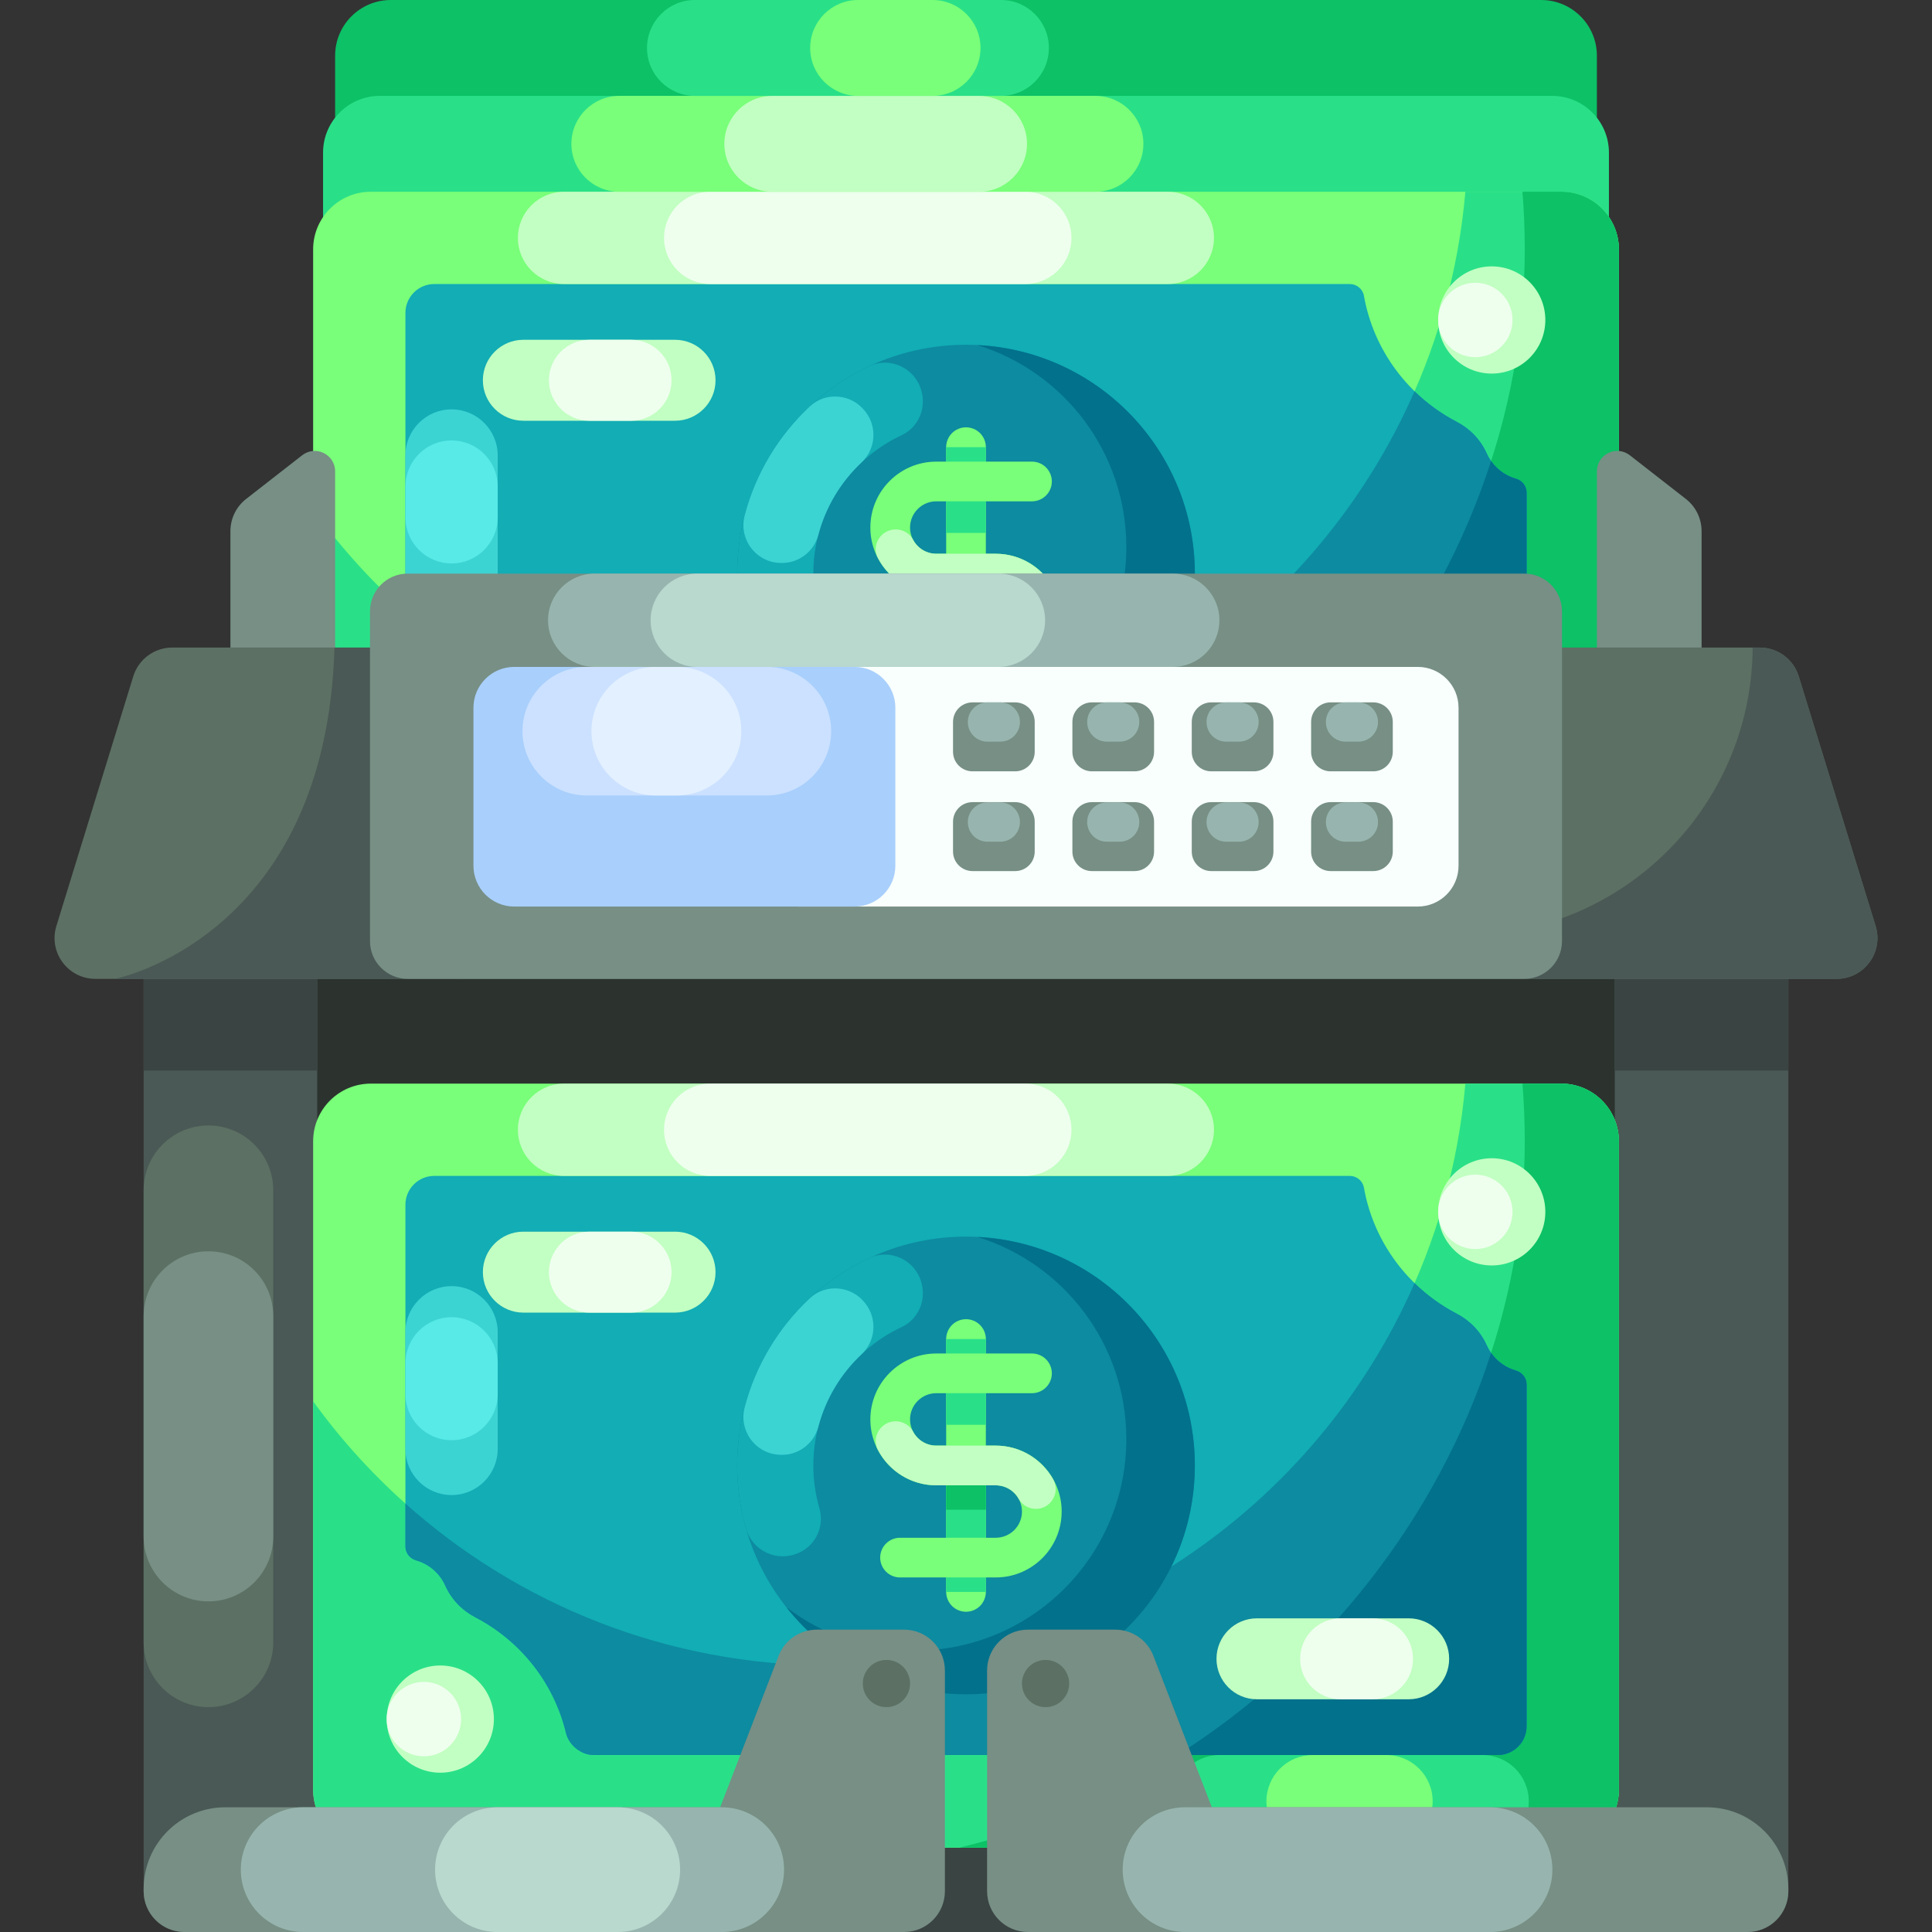 <svg width="512" height="512" viewBox="0 0 512 512" fill="none" xmlns="http://www.w3.org/2000/svg">
<rect x="0" y="0" width="512" height="512" fill="#333333" stroke="none"/>
<g clip-path="url(#clip0_83_2)">
<path d="M408.422 195.571H103.578C95.421 195.571 88.809 188.959 88.809 180.802V14.769C88.809 6.612 95.422 0 103.578 0H408.422C416.579 0 423.191 6.612 423.191 14.769V180.802C423.191 188.959 416.578 195.571 408.422 195.571Z" fill="#0CC166"/>
<path d="M411.332 224.715H100.666C92.354 224.715 85.615 217.977 85.615 209.664V40.461C85.615 32.149 92.353 25.41 100.666 25.41H411.331C419.643 25.41 426.382 32.148 426.382 40.461V209.665C426.382 217.977 419.644 224.715 411.332 224.715Z" fill="#29E088"/>
<path d="M72.416 251.662H439.583V489.557H72.416V251.662Z" fill="#2C332F"/>
<path d="M429.017 66.097V237.916C429.017 246.363 422.183 253.206 413.747 253.286H98.284C89.827 253.206 82.984 246.362 82.984 237.916V66.097C82.984 57.66 89.827 50.817 98.274 50.817H413.737C422.183 50.817 429.017 57.66 429.017 66.097Z" fill="#79FF79"/>
<path d="M429.017 66.097V237.916C429.017 246.363 422.183 253.206 413.747 253.286H98.284C89.827 253.206 82.984 246.362 82.984 237.916V135.043L82.994 135.023C113.695 177.427 163.613 205.021 219.974 205.021C308.328 205.021 380.842 137.227 388.336 50.817H413.736C422.183 50.817 429.017 57.66 429.017 66.097Z" fill="#29E088"/>
<path d="M429.017 66.097V237.916C429.017 246.363 422.183 253.206 413.747 253.286H254.252C338.067 233.357 404.078 154.892 404.078 66.046C404.078 60.916 403.868 55.836 403.467 50.816H413.737C422.183 50.817 429.017 57.66 429.017 66.097Z" fill="#0CC166"/>
<path d="M405.14 241.017C405.14 247.793 399.647 253.286 392.871 253.286H323.183C316.407 253.286 310.914 247.793 310.914 241.017C310.914 234.241 316.407 228.748 323.183 228.748H392.871C399.646 228.748 405.14 234.241 405.14 241.017Z" fill="#29E088"/>
<path d="M379.668 241.017C379.668 247.793 374.175 253.286 367.399 253.286H347.88C341.104 253.286 335.611 247.793 335.611 241.017C335.611 234.241 341.104 228.748 347.88 228.748H367.399C374.175 228.748 379.668 234.241 379.668 241.017Z" fill="#79FF79"/>
<path d="M404.566 130.543V221.107C404.566 223.134 403.761 225.078 402.328 226.511C400.895 227.944 398.951 228.749 396.924 228.749H157.277C153.984 228.749 150.754 226.108 149.986 222.906C146.787 209.57 137.877 198.453 125.996 192.268C122.466 190.434 119.623 187.5 118.003 183.862H117.995C117.279 182.252 116.218 180.818 114.887 179.662C113.556 178.506 111.988 177.656 110.292 177.172C108.623 176.695 107.441 175.216 107.441 173.48V82.915C107.441 80.889 108.247 78.945 109.68 77.512C111.113 76.079 113.057 75.273 115.083 75.273H357.7C359.535 75.273 361.131 76.574 361.451 78.381C364.028 92.926 373.326 105.151 386.011 111.754C389.542 113.588 392.384 116.522 394.004 120.16H394.012C394.729 121.771 395.79 123.205 397.121 124.361C398.451 125.516 400.019 126.366 401.714 126.85C403.385 127.327 404.566 128.807 404.566 130.543Z" fill="#12ADB5"/>
<path d="M404.565 130.54V221.109C404.565 222.112 404.367 223.105 403.984 224.032C403.6 224.958 403.038 225.8 402.329 226.509C401.62 227.218 400.778 227.78 399.852 228.164C398.925 228.547 397.932 228.745 396.93 228.744H157.275C153.989 228.744 150.753 226.109 149.982 222.903C146.786 209.567 137.878 198.455 125.995 192.273C122.468 190.439 119.623 187.504 117.999 183.866C117.282 182.241 116.21 180.796 114.863 179.638C113.536 178.495 111.977 177.654 110.294 177.173C108.621 176.692 107.438 175.219 107.438 173.476V162.113C137.326 188.796 176.744 205.018 219.969 205.018C289.246 205.018 348.783 163.336 374.875 103.688C378.173 106.905 381.924 109.623 386.008 111.754C389.545 113.588 392.39 116.523 394.003 120.161H394.013C394.731 121.772 395.793 123.206 397.124 124.362C398.455 125.519 400.023 126.369 401.719 126.854C403.382 127.324 404.565 128.807 404.565 130.54Z" fill="#0D8BA0"/>
<path d="M404.568 130.544V221.113C404.568 223.138 403.764 225.08 402.332 226.512C400.9 227.944 398.958 228.748 396.933 228.748H312.025C350.752 204.2 380.941 166.204 395.159 122.188C396.748 124.45 399.065 126.098 401.722 126.857C403.386 127.328 404.568 128.811 404.568 130.544Z" fill="#02718C"/>
<path d="M178.898 111.501H138.693C132.769 111.501 127.967 106.699 127.967 100.775C127.967 94.851 132.769 90.049 138.693 90.049H178.898C184.822 90.049 189.624 94.851 189.624 100.775C189.624 106.699 184.821 111.501 178.898 111.501Z" fill="#C2FFC2"/>
<path d="M167.241 90.05H156.197C150.273 90.05 145.471 94.852 145.471 100.776C145.471 106.7 150.273 111.502 156.197 111.502H167.241C173.165 111.502 177.967 106.7 177.967 100.776C177.966 94.852 173.164 90.05 167.241 90.05Z" fill="#EEFFEE"/>
<path d="M373.314 213.972H333.109C327.185 213.972 322.383 209.17 322.383 203.246C322.383 197.322 327.185 192.52 333.109 192.52H373.314C379.238 192.52 384.04 197.322 384.04 203.246C384.04 209.17 379.238 213.972 373.314 213.972Z" fill="#C2FFC2"/>
<path d="M363.74 192.52H355.281C349.357 192.52 344.555 197.322 344.555 203.246C344.555 209.17 349.357 213.972 355.281 213.972H363.74C369.664 213.972 374.466 209.17 374.466 203.246C374.465 197.323 369.663 192.52 363.74 192.52Z" fill="#EEFFEE"/>
<path d="M395.326 99.003C403.171 99.003 409.531 92.643 409.531 84.798C409.531 76.953 403.171 70.593 395.326 70.593C387.481 70.593 381.121 76.953 381.121 84.798C381.121 92.643 387.481 99.003 395.326 99.003Z" fill="#C2FFC2"/>
<path d="M390.979 94.656C396.424 94.656 400.837 90.243 400.837 84.798C400.837 79.354 396.424 74.94 390.979 74.94C385.535 74.94 381.121 79.354 381.121 84.798C381.121 90.243 385.535 94.656 390.979 94.656Z" fill="#EEFFEE"/>
<path d="M116.68 233.429C124.525 233.429 130.885 227.069 130.885 219.224C130.885 211.378 124.525 205.019 116.68 205.019C108.834 205.019 102.475 211.378 102.475 219.224C102.475 227.069 108.834 233.429 116.68 233.429Z" fill="#C2FFC2"/>
<path d="M112.333 229.082C117.777 229.082 122.191 224.669 122.191 219.224C122.191 213.78 117.777 209.366 112.333 209.366C106.888 209.366 102.475 213.78 102.475 219.224C102.475 224.669 106.888 229.082 112.333 229.082Z" fill="#EEFFEE"/>
<path d="M309.493 50.82H149.47C142.719 50.82 137.246 56.293 137.246 63.044C137.246 69.795 142.719 75.268 149.47 75.268H309.493C316.244 75.268 321.717 69.795 321.717 63.044C321.717 56.293 316.244 50.82 309.493 50.82Z" fill="#C2FFC2"/>
<path d="M271.727 50.82H188.204C181.453 50.82 175.98 56.293 175.98 63.044C175.98 69.795 181.453 75.268 188.204 75.268H271.727C278.478 75.268 283.951 69.795 283.951 63.044C283.951 56.293 278.478 50.82 271.727 50.82Z" fill="#EEFFEE"/>
<path d="M131.899 151.626V120.71C131.899 113.959 126.426 108.486 119.675 108.486H119.665C112.914 108.486 107.441 113.959 107.441 120.71V151.626C107.441 158.377 112.914 163.85 119.665 163.85H119.675C126.427 163.85 131.899 158.377 131.899 151.626Z" fill="#3CD3D3"/>
<path d="M131.899 137.09V128.947C131.899 122.193 126.424 116.718 119.67 116.718C112.916 116.718 107.441 122.193 107.441 128.947V137.09C107.441 143.844 112.916 149.319 119.67 149.319C126.423 149.319 131.899 143.844 131.899 137.09Z" fill="#57EAE6"/>
<path d="M256.003 212.653C289.495 212.653 316.645 185.503 316.645 152.011C316.645 118.519 289.495 91.369 256.003 91.369C222.512 91.369 195.361 118.519 195.361 152.011C195.361 185.503 222.512 212.653 256.003 212.653Z" fill="#0D8BA0"/>
<path d="M316.644 152.01C316.644 185.502 289.495 212.65 256.004 212.65C236.705 212.65 219.512 203.636 208.406 189.584C218.167 197.059 230.123 201.1 242.416 201.08C273.385 201.08 298.489 175.976 298.489 145.007C298.489 119.836 281.901 98.533 259.058 91.45C291.13 93.038 316.644 119.541 316.644 152.01Z" fill="#02718C"/>
<path d="M263.887 146.751H261.263V132.856H273.49C274.885 132.856 276.223 132.302 277.21 131.315C278.196 130.329 278.75 128.991 278.75 127.596C278.75 126.201 278.196 124.863 277.21 123.877C276.223 122.89 274.885 122.336 273.49 122.336H261.263V118.506C261.263 117.111 260.709 115.773 259.723 114.787C258.736 113.8 257.398 113.246 256.003 113.246C254.608 113.246 253.27 113.8 252.284 114.787C251.298 115.773 250.743 117.111 250.743 118.506V122.336H248.12C238.489 122.336 230.652 130.172 230.652 139.804C230.652 149.435 238.489 157.271 248.12 157.271H250.743V171.166H238.517C237.122 171.166 235.784 171.72 234.798 172.707C233.812 173.693 233.257 175.031 233.257 176.426C233.257 177.821 233.812 179.159 234.798 180.145C235.784 181.132 237.122 181.686 238.517 181.686H250.743V185.517C250.743 186.912 251.298 188.25 252.284 189.236C253.27 190.223 254.608 190.777 256.003 190.777C257.398 190.777 258.736 190.223 259.723 189.236C260.709 188.25 261.263 186.912 261.263 185.517V181.686H263.887C273.518 181.686 281.354 173.85 281.354 164.219C281.354 154.588 273.519 146.751 263.887 146.751ZM248.121 146.751C244.29 146.751 241.173 143.635 241.173 139.804C241.173 135.973 244.29 132.856 248.121 132.856H250.744V146.751H248.121ZM263.887 171.166H261.263V157.271H263.887C267.718 157.271 270.834 160.387 270.834 164.218C270.834 168.049 267.718 171.166 263.887 171.166Z" fill="#79FF79"/>
<path d="M250.744 181.685H261.264V185.516H250.744V181.685ZM250.744 157.271H261.264V171.166H250.744V157.271Z" fill="#29E088"/>
<path d="M250.744 157.271H261.264V163.74H250.744V157.271Z" fill="#0CC166"/>
<path d="M250.744 132.856H261.264V141.231H250.744V132.856Z" fill="#29E088"/>
<path d="M248.12 146.751C246.858 146.75 245.62 146.405 244.54 145.753C243.459 145.102 242.577 144.168 241.987 143.053C241.539 142.218 240.874 141.521 240.06 141.036C239.247 140.551 238.317 140.297 237.371 140.3C233.488 140.3 230.844 144.415 232.639 147.858C235.551 153.446 241.393 157.271 248.12 157.271H263.887C265.129 157.272 266.348 157.605 267.417 158.237C268.487 158.869 269.368 159.775 269.968 160.863C270.881 162.512 272.637 163.514 274.522 163.514C278.563 163.514 281.066 159.153 279.076 155.635C276.079 150.336 270.398 146.751 263.886 146.751H248.12Z" fill="#C2FFC2"/>
<path d="M250.744 118.505H261.264V122.335H250.744V118.505Z" fill="#29E088"/>
<path d="M211.82 175.093C216.313 173.058 218.519 168.023 217.142 163.287C216.079 159.622 215.54 155.826 215.543 152.01C215.543 135.79 225.137 121.778 238.947 115.334C243.291 113.307 245.473 108.374 244.23 103.744L244.18 103.557C242.58 97.596 235.987 94.422 230.395 97.031C209.703 106.684 195.363 127.67 195.363 152.01C195.363 157.813 196.178 163.425 197.7 168.738C199.404 174.689 205.997 177.731 211.636 175.176C211.698 175.149 211.759 175.121 211.82 175.093Z" fill="#12ADB5"/>
<path d="M216.863 141.761C218.82 134.294 222.865 127.665 228.332 122.534C232.086 119.011 232.529 113.206 229.376 109.136L229.251 108.975C225.673 104.355 218.866 103.724 214.598 107.715C206.368 115.41 200.284 125.37 197.341 136.603C195.759 142.644 199.983 148.652 206.207 149.151L206.408 149.167C211.228 149.554 215.638 146.437 216.863 141.761Z" fill="#3CD3D3"/>
<path d="M84.056 512H48.881C42.908 512 38.066 507.158 38.066 501.185V240.595H84.057L84.056 512Z" fill="#4A5955"/>
<path d="M38.066 315.437V435.234C38.066 444.72 45.756 452.409 55.241 452.409C64.727 452.409 72.416 444.719 72.416 435.234V315.437C72.416 305.951 64.726 298.262 55.241 298.262C45.756 298.262 38.066 305.952 38.066 315.437Z" fill="#5C7064"/>
<path d="M72.416 407.208V348.78C72.416 339.294 64.726 331.605 55.241 331.605C45.755 331.605 38.066 339.295 38.066 348.78V407.208C38.066 416.694 45.756 424.383 55.241 424.383C64.726 424.383 72.416 416.693 72.416 407.208Z" fill="#778F85"/>
<path d="M463.118 512H427.943V240.594H473.934V501.184C473.934 507.158 469.091 512 463.118 512Z" fill="#4A5955"/>
<path d="M38.066 240.594H84.057V283.71H38.066V240.594ZM427.943 240.594H473.934V283.71H427.943V240.594ZM207.411 478.949H307.154V512H207.411V478.949Z" fill="#3A4443"/>
<path d="M88.809 178.925H61.062V140.757C61.062 137.424 62.599 134.277 65.228 132.227L80.078 120.651C83.629 117.883 88.809 120.413 88.809 124.916V178.925ZM423.191 178.925H450.939V140.757C450.939 137.424 449.402 134.277 446.773 132.227L431.924 120.651C428.373 117.883 423.192 120.413 423.192 124.916L423.191 178.925Z" fill="#778F85"/>
<path d="M486.724 259.409H25.276C17.998 259.409 12.798 252.366 14.94 245.41L35.317 179.24C35.997 177.03 37.368 175.097 39.228 173.723C41.089 172.349 43.34 171.608 45.653 171.608H466.347C471.094 171.608 475.286 174.703 476.683 179.24L497.06 245.41C499.202 252.366 494.002 259.409 486.724 259.409Z" fill="#5C7064"/>
<path d="M497.06 245.41L476.68 179.24C476.001 177.031 474.632 175.097 472.772 173.724C470.913 172.35 468.662 171.609 466.35 171.61H464.47C464.265 209.188 437.062 240.343 401.28 246.744V259.41H486.72C494 259.41 499.2 252.37 497.06 245.41ZM120.931 171.61H88.636C86.435 248.491 30.453 259.41 30.453 259.41H120.931V171.61Z" fill="#4A5955"/>
<path d="M403.945 259.409H108.053C102.53 259.409 98.053 254.932 98.053 249.409V162.01C98.053 156.487 102.53 152.01 108.053 152.01H403.945C409.468 152.01 413.945 156.487 413.945 162.01V249.409C413.945 254.932 409.468 259.409 403.945 259.409Z" fill="#778F85"/>
<path d="M375.715 240.247H211.4V176.736H375.715C381.688 176.736 386.53 181.578 386.53 187.551V229.431C386.53 235.405 381.688 240.247 375.715 240.247Z" fill="#F8FFFC"/>
<path d="M429.017 302.451V474.27C429.017 482.717 422.183 489.56 413.747 489.64H98.284C89.827 489.56 82.984 482.716 82.984 474.27V302.451C82.984 294.014 89.827 287.171 98.274 287.171H413.737C422.183 287.171 429.017 294.015 429.017 302.451Z" fill="#79FF79"/>
<path d="M429.017 302.451V474.27C429.017 482.717 422.183 489.56 413.747 489.64H98.284C89.827 489.56 82.984 482.716 82.984 474.27V371.397L82.994 371.377C113.695 413.781 163.613 441.375 219.974 441.375C308.328 441.375 380.842 373.581 388.336 287.171H413.736C422.183 287.171 429.017 294.015 429.017 302.451Z" fill="#29E088"/>
<path d="M429.017 302.451V474.27C429.017 482.717 422.183 489.56 413.747 489.64H254.252C338.067 469.711 404.078 391.246 404.078 302.4C404.078 297.27 403.868 292.19 403.467 287.17H413.737C422.183 287.171 429.017 294.015 429.017 302.451Z" fill="#0CC166"/>
<path d="M405.14 477.372C405.14 484.148 399.647 489.641 392.871 489.641H323.183C316.407 489.641 310.914 484.148 310.914 477.372C310.914 470.596 316.407 465.103 323.183 465.103H392.871C399.646 465.102 405.14 470.596 405.14 477.372Z" fill="#29E088"/>
<path d="M379.668 477.372C379.668 484.148 374.175 489.641 367.399 489.641H347.88C341.104 489.641 335.611 484.148 335.611 477.372C335.611 470.596 341.104 465.103 347.88 465.103H367.399C374.175 465.102 379.668 470.596 379.668 477.372Z" fill="#79FF79"/>
<path d="M404.566 366.897V457.461C404.566 459.488 403.761 461.432 402.328 462.865C400.895 464.298 398.951 465.103 396.924 465.103H157.277C153.984 465.103 150.754 462.462 149.986 459.26C146.787 445.924 137.877 434.807 125.996 428.622C122.466 426.788 119.623 423.854 118.003 420.216H117.995C117.279 418.605 116.218 417.171 114.887 416.016C113.556 414.86 111.988 414.01 110.292 413.526C108.623 413.049 107.441 411.57 107.441 409.833V319.269C107.441 317.242 108.247 315.298 109.68 313.865C111.113 312.432 113.057 311.627 115.083 311.627H357.7C359.535 311.627 361.131 312.928 361.451 314.735C364.028 329.28 373.326 341.505 386.011 348.108C389.542 349.942 392.384 352.876 394.004 356.514H394.012C394.729 358.124 395.79 359.558 397.121 360.714C398.451 361.87 400.019 362.72 401.714 363.204C403.385 363.682 404.566 365.161 404.566 366.897Z" fill="#12ADB5"/>
<path d="M404.565 366.894V457.463C404.565 458.466 404.367 459.459 403.984 460.385C403.6 461.312 403.038 462.153 402.329 462.862C401.62 463.571 400.778 464.134 399.852 464.517C398.925 464.901 397.932 465.098 396.93 465.098H157.275C153.989 465.098 150.753 462.463 149.982 459.257C146.786 445.921 137.878 434.809 125.995 428.627C122.468 426.793 119.623 423.858 117.999 420.22C117.282 418.594 116.21 417.15 114.863 415.992C113.536 414.849 111.977 414.008 110.294 413.527C108.621 413.046 107.438 411.573 107.438 409.83V398.467C137.326 425.15 176.744 441.372 219.969 441.372C289.246 441.372 348.783 399.69 374.875 340.042C378.173 343.259 381.924 345.976 386.008 348.108C389.545 349.942 392.39 352.877 394.003 356.515H394.013C394.731 358.126 395.793 359.559 397.124 360.716C398.455 361.872 400.023 362.723 401.719 363.208C403.382 363.678 404.565 365.161 404.565 366.894Z" fill="#0D8BA0"/>
<path d="M404.568 366.899V457.468C404.568 459.493 403.764 461.435 402.332 462.867C400.9 464.299 398.958 465.103 396.933 465.103H312.025C350.752 440.555 380.941 402.559 395.159 358.543C396.748 360.804 399.065 362.453 401.722 363.212C403.386 363.682 404.568 365.165 404.568 366.899Z" fill="#02718C"/>
<path d="M178.898 347.856H138.693C132.769 347.856 127.967 343.054 127.967 337.13C127.967 331.206 132.769 326.404 138.693 326.404H178.898C184.822 326.404 189.624 331.206 189.624 337.13C189.624 343.054 184.821 347.856 178.898 347.856Z" fill="#C2FFC2"/>
<path d="M167.241 326.404H156.197C150.273 326.404 145.471 331.206 145.471 337.13C145.471 343.054 150.273 347.856 156.197 347.856H167.241C173.165 347.856 177.967 343.054 177.967 337.13C177.966 331.207 173.164 326.404 167.241 326.404Z" fill="#EEFFEE"/>
<path d="M373.314 450.326H333.109C327.185 450.326 322.383 445.524 322.383 439.6C322.383 433.676 327.185 428.874 333.109 428.874H373.314C379.238 428.874 384.04 433.676 384.04 439.6C384.04 445.524 379.238 450.326 373.314 450.326Z" fill="#C2FFC2"/>
<path d="M363.74 428.875H355.281C349.357 428.875 344.555 433.677 344.555 439.601C344.555 445.525 349.357 450.327 355.281 450.327H363.74C369.664 450.327 374.466 445.525 374.466 439.601C374.465 433.677 369.663 428.875 363.74 428.875Z" fill="#EEFFEE"/>
<path d="M395.326 335.358C403.171 335.358 409.531 328.998 409.531 321.153C409.531 313.308 403.171 306.948 395.326 306.948C387.481 306.948 381.121 313.308 381.121 321.153C381.121 328.998 387.481 335.358 395.326 335.358Z" fill="#C2FFC2"/>
<path d="M390.979 331.011C396.424 331.011 400.837 326.597 400.837 321.153C400.837 315.709 396.424 311.295 390.979 311.295C385.535 311.295 381.121 315.709 381.121 321.153C381.121 326.597 385.535 331.011 390.979 331.011Z" fill="#EEFFEE"/>
<path d="M116.68 469.783C124.525 469.783 130.885 463.423 130.885 455.578C130.885 447.733 124.525 441.373 116.68 441.373C108.834 441.373 102.475 447.733 102.475 455.578C102.475 463.423 108.834 469.783 116.68 469.783Z" fill="#C2FFC2"/>
<path d="M112.333 465.436C117.777 465.436 122.191 461.022 122.191 455.578C122.191 450.133 117.777 445.72 112.333 445.72C106.888 445.72 102.475 450.133 102.475 455.578C102.475 461.022 106.888 465.436 112.333 465.436Z" fill="#EEFFEE"/>
<path d="M309.493 287.174H149.47C142.719 287.174 137.246 292.647 137.246 299.398C137.246 306.149 142.719 311.622 149.47 311.622H309.493C316.244 311.622 321.717 306.149 321.717 299.398C321.717 292.647 316.244 287.174 309.493 287.174Z" fill="#C2FFC2"/>
<path d="M271.727 287.174H188.204C181.453 287.174 175.98 292.647 175.98 299.398C175.98 306.149 181.453 311.622 188.204 311.622H271.727C278.478 311.622 283.951 306.149 283.951 299.398C283.951 292.647 278.478 287.174 271.727 287.174Z" fill="#EEFFEE"/>
<path d="M131.899 383.98V353.064C131.899 346.313 126.426 340.84 119.675 340.84H119.665C112.914 340.84 107.441 346.313 107.441 353.064V383.98C107.441 390.731 112.914 396.204 119.665 396.204H119.675C126.427 396.204 131.899 390.731 131.899 383.98Z" fill="#3CD3D3"/>
<path d="M131.899 369.445V361.302C131.899 354.548 126.424 349.073 119.67 349.073C112.916 349.073 107.441 354.548 107.441 361.302V369.445C107.441 376.199 112.916 381.674 119.67 381.674C126.423 381.674 131.899 376.199 131.899 369.445Z" fill="#57EAE6"/>
<path d="M256.003 449.007C289.495 449.007 316.645 421.856 316.645 388.365C316.645 354.873 289.495 327.723 256.003 327.723C222.512 327.723 195.361 354.873 195.361 388.365C195.361 421.856 222.512 449.007 256.003 449.007Z" fill="#0D8BA0"/>
<path d="M316.644 388.365C316.644 421.857 289.495 449.005 256.004 449.005C236.705 449.005 219.512 439.991 208.406 425.939C218.167 433.413 230.123 437.455 242.416 437.435C273.385 437.435 298.489 412.331 298.489 381.362C298.489 356.191 281.901 334.888 259.058 327.805C291.13 329.392 316.644 355.895 316.644 388.365Z" fill="#02718C"/>
<path d="M263.887 383.105H261.263V369.21H273.49C274.885 369.21 276.223 368.655 277.21 367.669C278.196 366.683 278.75 365.345 278.75 363.95C278.75 362.555 278.196 361.217 277.21 360.23C276.223 359.244 274.885 358.69 273.49 358.69H261.263V354.86C261.263 353.465 260.709 352.127 259.723 351.14C258.736 350.154 257.398 349.6 256.003 349.6C254.608 349.6 253.27 350.154 252.284 351.14C251.298 352.127 250.743 353.465 250.743 354.86V358.69H248.12C238.489 358.69 230.652 366.526 230.652 376.158C230.652 385.789 238.489 393.625 248.12 393.625H250.743V407.52H238.517C237.122 407.52 235.784 408.074 234.798 409.06C233.812 410.047 233.257 411.385 233.257 412.78C233.257 414.175 233.812 415.513 234.798 416.499C235.784 417.485 237.122 418.04 238.517 418.04H250.743V421.871C250.743 423.266 251.298 424.604 252.284 425.59C253.27 426.576 254.608 427.131 256.003 427.131C257.398 427.131 258.736 426.576 259.723 425.59C260.709 424.604 261.263 423.266 261.263 421.871V418.04H263.887C273.518 418.04 281.354 410.204 281.354 400.573C281.354 390.942 273.519 383.105 263.887 383.105ZM248.121 383.105C244.29 383.105 241.173 379.989 241.173 376.158C241.173 372.327 244.29 369.21 248.121 369.21H250.744V383.105H248.121ZM263.887 407.52H261.263V393.625H263.887C265.729 393.626 267.495 394.359 268.798 395.661C270.1 396.964 270.833 398.73 270.834 400.572C270.833 402.414 270.1 404.18 268.798 405.482C267.495 406.785 265.729 407.517 263.887 407.52Z" fill="#79FF79"/>
<path d="M250.744 418.04H261.264V421.871H250.744V418.04ZM250.744 393.625H261.264V407.52H250.744V393.625Z" fill="#29E088"/>
<path d="M250.744 393.625H261.264V400.094H250.744V393.625Z" fill="#0CC166"/>
<path d="M250.744 369.21H261.264V377.585H250.744V369.21Z" fill="#29E088"/>
<path d="M248.12 383.105C246.858 383.104 245.62 382.76 244.54 382.108C243.459 381.456 242.577 380.523 241.987 379.407C241.539 378.573 240.874 377.876 240.06 377.391C239.247 376.906 238.317 376.651 237.371 376.654C233.488 376.654 230.844 380.769 232.639 384.213C235.551 389.801 241.393 393.626 248.12 393.626H263.887C265.129 393.627 266.348 393.961 267.417 394.592C268.487 395.224 269.368 396.131 269.968 397.218C270.881 398.867 272.637 399.869 274.522 399.869C278.563 399.869 281.066 395.508 279.076 391.99C276.079 386.691 270.398 383.106 263.886 383.106L248.12 383.105Z" fill="#C2FFC2"/>
<path d="M250.744 354.86H261.264V358.69H250.744V354.86Z" fill="#29E088"/>
<path d="M211.82 411.447C216.313 409.412 218.519 404.377 217.142 399.641C216.079 395.977 215.54 392.18 215.543 388.364C215.543 372.144 225.137 358.132 238.947 351.688C243.291 349.661 245.473 344.728 244.23 340.098L244.18 339.911C242.58 333.95 235.987 330.776 230.395 333.385C209.703 343.038 195.363 364.024 195.363 388.364C195.363 394.167 196.178 399.779 197.7 405.092C199.404 411.043 205.997 414.085 211.636 411.53C211.698 411.503 211.759 411.476 211.82 411.447Z" fill="#12ADB5"/>
<path d="M216.863 378.115C218.82 370.648 222.865 364.019 228.332 358.888C232.086 355.365 232.529 349.56 229.376 345.49L229.251 345.329C225.673 340.709 218.866 340.078 214.598 344.069C206.368 351.764 200.284 361.724 197.341 372.957C195.759 378.998 199.983 385.006 206.207 385.505L206.408 385.521C211.228 385.909 215.638 382.792 216.863 378.115Z" fill="#3CD3D3"/>
<path d="M206.347 438.796L190.852 478.949H59.697C47.751 478.949 38.066 488.633 38.066 500.58V501.185C38.066 507.158 42.908 512 48.881 512H239.594C245.567 512 250.409 507.158 250.409 501.185V442.69C250.409 436.717 245.567 431.875 239.594 431.875H216.436C214.252 431.875 212.12 432.536 210.319 433.771C208.518 435.007 207.133 436.758 206.347 438.796Z" fill="#778F85"/>
<path d="M191.259 478.949H80.342C71.215 478.949 63.816 486.348 63.816 495.475C63.816 504.602 71.215 512.001 80.342 512.001H191.259C200.386 512.001 207.785 504.602 207.785 495.475C207.785 486.347 200.386 478.949 191.259 478.949Z" fill="#97B5AE"/>
<path d="M163.712 478.949H131.825C122.698 478.949 115.299 486.348 115.299 495.475C115.299 504.602 122.698 512.001 131.825 512.001H163.712C172.839 512.001 180.238 504.602 180.238 495.475C180.237 486.347 172.839 478.949 163.712 478.949Z" fill="#B9D8CE"/>
<path d="M321.148 478.949L305.653 438.796C304.867 436.758 303.482 435.007 301.681 433.771C299.88 432.536 297.747 431.874 295.563 431.874H272.405C266.432 431.874 261.59 436.716 261.59 442.689V501.184C261.59 507.157 266.432 511.999 272.405 511.999H463.118C469.091 511.999 473.933 507.157 473.933 501.184V500.579C473.933 488.633 464.249 478.948 452.302 478.948H321.148V478.949Z" fill="#778F85"/>
<path d="M234.914 452.41C238.369 452.41 241.17 449.61 241.17 446.154C241.17 442.699 238.369 439.898 234.914 439.898C231.459 439.898 228.658 442.699 228.658 446.154C228.658 449.61 231.459 452.41 234.914 452.41Z" fill="#5C7064"/>
<path d="M277.086 452.41C280.541 452.41 283.342 449.61 283.342 446.154C283.342 442.699 280.541 439.898 277.086 439.898C273.631 439.898 270.83 442.699 270.83 446.154C270.83 449.61 273.631 452.41 277.086 452.41Z" fill="#5C7064"/>
<path d="M394.87 478.949H314.051C304.924 478.949 297.525 486.348 297.525 495.475C297.525 504.602 304.924 512.001 314.051 512.001H394.87C403.997 512.001 411.396 504.602 411.396 495.475C411.396 486.347 403.997 478.949 394.87 478.949Z" fill="#97B5AE"/>
<path d="M226.46 240.247H136.284C130.311 240.247 125.469 235.405 125.469 229.432V187.552C125.469 181.579 130.311 176.737 136.284 176.737H226.46C232.433 176.737 237.275 181.579 237.275 187.552V229.432C237.276 235.405 232.434 240.247 226.46 240.247Z" fill="#A9CFFC"/>
<path d="M203.229 176.736H155.493C146.085 176.736 138.459 184.363 138.459 193.77C138.459 203.178 146.086 210.804 155.493 210.804H203.229C212.637 210.804 220.263 203.177 220.263 193.77C220.263 184.363 212.637 176.736 203.229 176.736Z" fill="#CBE1FF"/>
<path d="M179.421 176.736H173.77C164.362 176.736 156.736 184.363 156.736 193.77C156.736 203.178 164.363 210.804 173.77 210.804H179.421C188.829 210.804 196.455 203.177 196.455 193.77C196.456 184.363 188.829 176.736 179.421 176.736Z" fill="#E3F0FF"/>
<path d="M269.039 204.409H257.732C256.362 204.409 255.047 203.864 254.078 202.895C253.109 201.926 252.564 200.611 252.564 199.241V191.305C252.564 189.934 253.109 188.62 254.078 187.65C255.047 186.681 256.362 186.137 257.732 186.137H269.039C270.41 186.137 271.725 186.681 272.694 187.65C273.663 188.62 274.207 189.934 274.207 191.305V199.241C274.207 200.611 273.663 201.926 272.694 202.895C271.725 203.864 270.41 204.409 269.039 204.409ZM300.671 204.409H289.364C288.686 204.409 288.014 204.275 287.387 204.015C286.76 203.756 286.19 203.375 285.71 202.895C285.23 202.415 284.85 201.845 284.59 201.218C284.33 200.591 284.196 199.919 284.196 199.241V191.305C284.196 190.626 284.33 189.954 284.59 189.327C284.85 188.7 285.23 188.13 285.71 187.65C286.19 187.17 286.76 186.79 287.387 186.53C288.014 186.27 288.686 186.137 289.364 186.137H300.671C302.042 186.137 303.357 186.681 304.326 187.65C305.295 188.62 305.839 189.934 305.839 191.305V199.241C305.839 200.611 305.295 201.926 304.326 202.895C303.357 203.864 302.042 204.409 300.671 204.409ZM332.303 204.409H320.996C319.626 204.409 318.311 203.864 317.342 202.895C316.373 201.926 315.828 200.611 315.828 199.241V191.305C315.828 189.934 316.373 188.62 317.342 187.65C318.311 186.681 319.626 186.137 320.996 186.137H332.303C333.674 186.137 334.989 186.681 335.958 187.65C336.927 188.62 337.471 189.934 337.471 191.305V199.241C337.471 200.611 336.927 201.926 335.957 202.895C334.988 203.864 333.674 204.408 332.303 204.409ZM363.934 204.409H352.627C351.257 204.409 349.942 203.864 348.973 202.895C348.004 201.926 347.459 200.611 347.459 199.241V191.305C347.459 189.934 348.004 188.62 348.973 187.65C349.942 186.681 351.257 186.137 352.627 186.137H363.934C365.305 186.137 366.62 186.681 367.589 187.65C368.558 188.62 369.102 189.934 369.102 191.305V199.241C369.102 200.611 368.558 201.926 367.589 202.895C366.62 203.864 365.305 204.409 363.934 204.409ZM269.039 230.846H257.732C256.362 230.846 255.047 230.301 254.078 229.332C253.109 228.363 252.564 227.048 252.564 225.678V217.742C252.564 216.371 253.109 215.057 254.078 214.087C255.047 213.118 256.362 212.574 257.732 212.574H269.039C270.41 212.574 271.725 213.118 272.694 214.087C273.663 215.057 274.207 216.371 274.207 217.742V225.678C274.207 227.048 273.663 228.363 272.694 229.332C271.725 230.301 270.41 230.846 269.039 230.846ZM300.671 230.846H289.364C288.686 230.846 288.014 230.712 287.387 230.452C286.76 230.193 286.19 229.812 285.71 229.332C285.23 228.852 284.85 228.282 284.59 227.655C284.33 227.028 284.196 226.356 284.196 225.678V217.742C284.196 217.063 284.33 216.391 284.59 215.764C284.85 215.137 285.23 214.567 285.71 214.087C286.19 213.608 286.76 213.227 287.387 212.967C288.014 212.707 288.686 212.574 289.364 212.574H300.671C302.042 212.574 303.357 213.118 304.326 214.087C305.295 215.057 305.839 216.371 305.839 217.742V225.678C305.839 227.048 305.295 228.363 304.326 229.332C303.357 230.301 302.042 230.846 300.671 230.846ZM332.303 230.846H320.996C319.626 230.846 318.311 230.301 317.342 229.332C316.373 228.363 315.828 227.048 315.828 225.678V217.742C315.828 216.371 316.373 215.057 317.342 214.087C318.311 213.118 319.626 212.574 320.996 212.574H332.303C333.674 212.574 334.989 213.118 335.958 214.087C336.927 215.057 337.471 216.371 337.471 217.742V225.678C337.471 227.048 336.927 228.363 335.957 229.332C334.988 230.301 333.674 230.845 332.303 230.846ZM363.934 230.846H352.627C351.257 230.846 349.942 230.301 348.973 229.332C348.004 228.363 347.459 227.048 347.459 225.678V217.742C347.459 216.371 348.004 215.057 348.973 214.087C349.942 213.118 351.257 212.574 352.627 212.574H363.934C365.305 212.574 366.62 213.118 367.589 214.087C368.558 215.057 369.102 216.371 369.102 217.742V225.678C369.102 227.048 368.558 228.363 367.589 229.332C366.62 230.301 365.305 230.846 363.934 230.846Z" fill="#778F85"/>
<path d="M290.304 25.413H164.127C157.11 25.413 151.422 31.101 151.422 38.118C151.422 45.135 157.11 50.823 164.127 50.823H290.304C297.321 50.823 303.009 45.135 303.009 38.118C303.009 31.101 297.321 25.413 290.304 25.413Z" fill="#79FF79"/>
<path d="M259.459 25.413H204.664C197.647 25.413 191.959 31.101 191.959 38.118C191.959 45.135 197.647 50.823 204.664 50.823H259.459C266.476 50.823 272.164 45.135 272.164 38.118C272.164 31.101 266.476 25.413 259.459 25.413Z" fill="#C2FFC2"/>
<path d="M265.256 0H184.168C177.151 0 171.463 5.688 171.463 12.705C171.463 19.722 177.151 25.41 184.168 25.41H265.256C272.273 25.41 277.961 19.722 277.961 12.705C277.961 5.688 272.272 0 265.256 0Z" fill="#29E088"/>
<path d="M247.138 0H227.412C220.395 0 214.707 5.688 214.707 12.705C214.707 19.722 220.395 25.41 227.412 25.41H247.138C254.155 25.41 259.843 19.722 259.843 12.705C259.843 5.688 254.155 0 247.138 0Z" fill="#79FF79"/>
<path d="M265.088 196.544H261.682C260.302 196.544 258.978 195.996 258.002 195.02C257.027 194.044 256.478 192.72 256.478 191.34C256.478 189.96 257.027 188.636 258.002 187.66C258.978 186.684 260.302 186.136 261.682 186.136H265.088C266.468 186.136 267.792 186.684 268.768 187.66C269.744 188.636 270.292 189.96 270.292 191.34C270.292 192.72 269.744 194.044 268.768 195.02C267.792 195.996 266.468 196.544 265.088 196.544ZM296.719 196.544H293.313C291.933 196.544 290.609 195.996 289.633 195.02C288.658 194.044 288.109 192.72 288.109 191.34C288.109 189.96 288.658 188.636 289.633 187.66C290.609 186.684 291.933 186.136 293.313 186.136H296.719C298.099 186.136 299.423 186.684 300.399 187.66C301.375 188.636 301.923 189.96 301.923 191.34C301.923 192.72 301.375 194.044 300.399 195.02C299.423 195.996 298.099 196.544 296.719 196.544ZM328.351 196.544H324.945C323.565 196.544 322.241 195.996 321.265 195.02C320.29 194.044 319.741 192.72 319.741 191.34C319.741 189.96 320.29 188.636 321.265 187.66C322.241 186.684 323.565 186.136 324.945 186.136H328.351C329.731 186.136 331.055 186.684 332.031 187.66C333.007 188.636 333.555 189.96 333.555 191.34C333.555 192.72 333.007 194.044 332.031 195.02C331.055 195.996 329.731 196.544 328.351 196.544ZM359.983 196.544H356.577C355.197 196.544 353.873 195.996 352.898 195.02C351.922 194.044 351.373 192.72 351.373 191.34C351.373 189.96 351.922 188.636 352.898 187.66C353.873 186.684 355.197 186.136 356.577 186.136H359.983C361.363 186.136 362.687 186.684 363.663 187.66C364.639 188.636 365.187 189.96 365.187 191.34C365.187 192.72 364.639 194.044 363.663 195.02C362.687 195.996 361.363 196.544 359.983 196.544ZM265.088 223.06H261.682C260.302 223.06 258.978 222.511 258.002 221.536C257.027 220.56 256.478 219.236 256.478 217.856C256.478 216.476 257.027 215.152 258.002 214.176C258.978 213.2 260.302 212.652 261.682 212.652H265.088C266.468 212.652 267.792 213.2 268.768 214.176C269.744 215.152 270.292 216.476 270.292 217.856C270.292 219.236 269.744 220.56 268.768 221.536C267.792 222.511 266.468 223.06 265.088 223.06ZM296.719 223.06H293.313C291.933 223.06 290.609 222.511 289.633 221.536C288.658 220.56 288.109 219.236 288.109 217.856C288.109 216.476 288.658 215.152 289.633 214.176C290.609 213.2 291.933 212.652 293.313 212.652H296.719C298.099 212.652 299.423 213.2 300.399 214.176C301.375 215.152 301.923 216.476 301.923 217.856C301.923 219.236 301.375 220.56 300.399 221.536C299.423 222.511 298.099 223.06 296.719 223.06ZM328.351 223.06H324.945C323.565 223.06 322.241 222.511 321.265 221.536C320.29 220.56 319.741 219.236 319.741 217.856C319.741 216.476 320.29 215.152 321.265 214.176C322.241 213.2 323.565 212.652 324.945 212.652H328.351C329.731 212.652 331.055 213.2 332.031 214.176C333.007 215.152 333.555 216.476 333.555 217.856C333.555 219.236 333.007 220.56 332.031 221.536C331.055 222.511 329.731 223.06 328.351 223.06ZM359.983 223.06H356.577C355.197 223.06 353.873 222.511 352.898 221.536C351.922 220.56 351.373 219.236 351.373 217.856C351.373 216.476 351.922 215.152 352.898 214.176C353.873 213.2 355.197 212.652 356.577 212.652H359.983C361.363 212.652 362.687 213.2 363.663 214.176C364.639 215.152 365.187 216.476 365.187 217.856C365.187 219.236 364.639 220.56 363.663 221.536C362.687 222.511 361.363 223.06 359.983 223.06ZM145.238 164.375C145.238 171.204 150.774 176.74 157.603 176.74H310.787C317.616 176.74 323.152 171.204 323.152 164.375C323.152 157.546 317.616 152.01 310.787 152.01H157.603C150.774 152.01 145.238 157.546 145.238 164.375Z" fill="#97B5AE"/>
<path d="M264.597 152.01H184.787C177.958 152.01 172.422 157.546 172.422 164.375C172.422 171.204 177.958 176.74 184.787 176.74H264.597C271.426 176.74 276.962 171.204 276.962 164.375C276.962 157.546 271.426 152.01 264.597 152.01Z" fill="#B9D8CE"/>
</g>
<defs>
<clipPath id="clip0_83_2">
<rect width="512" height="512" fill="white"/>
</clipPath>
</defs>
</svg>
